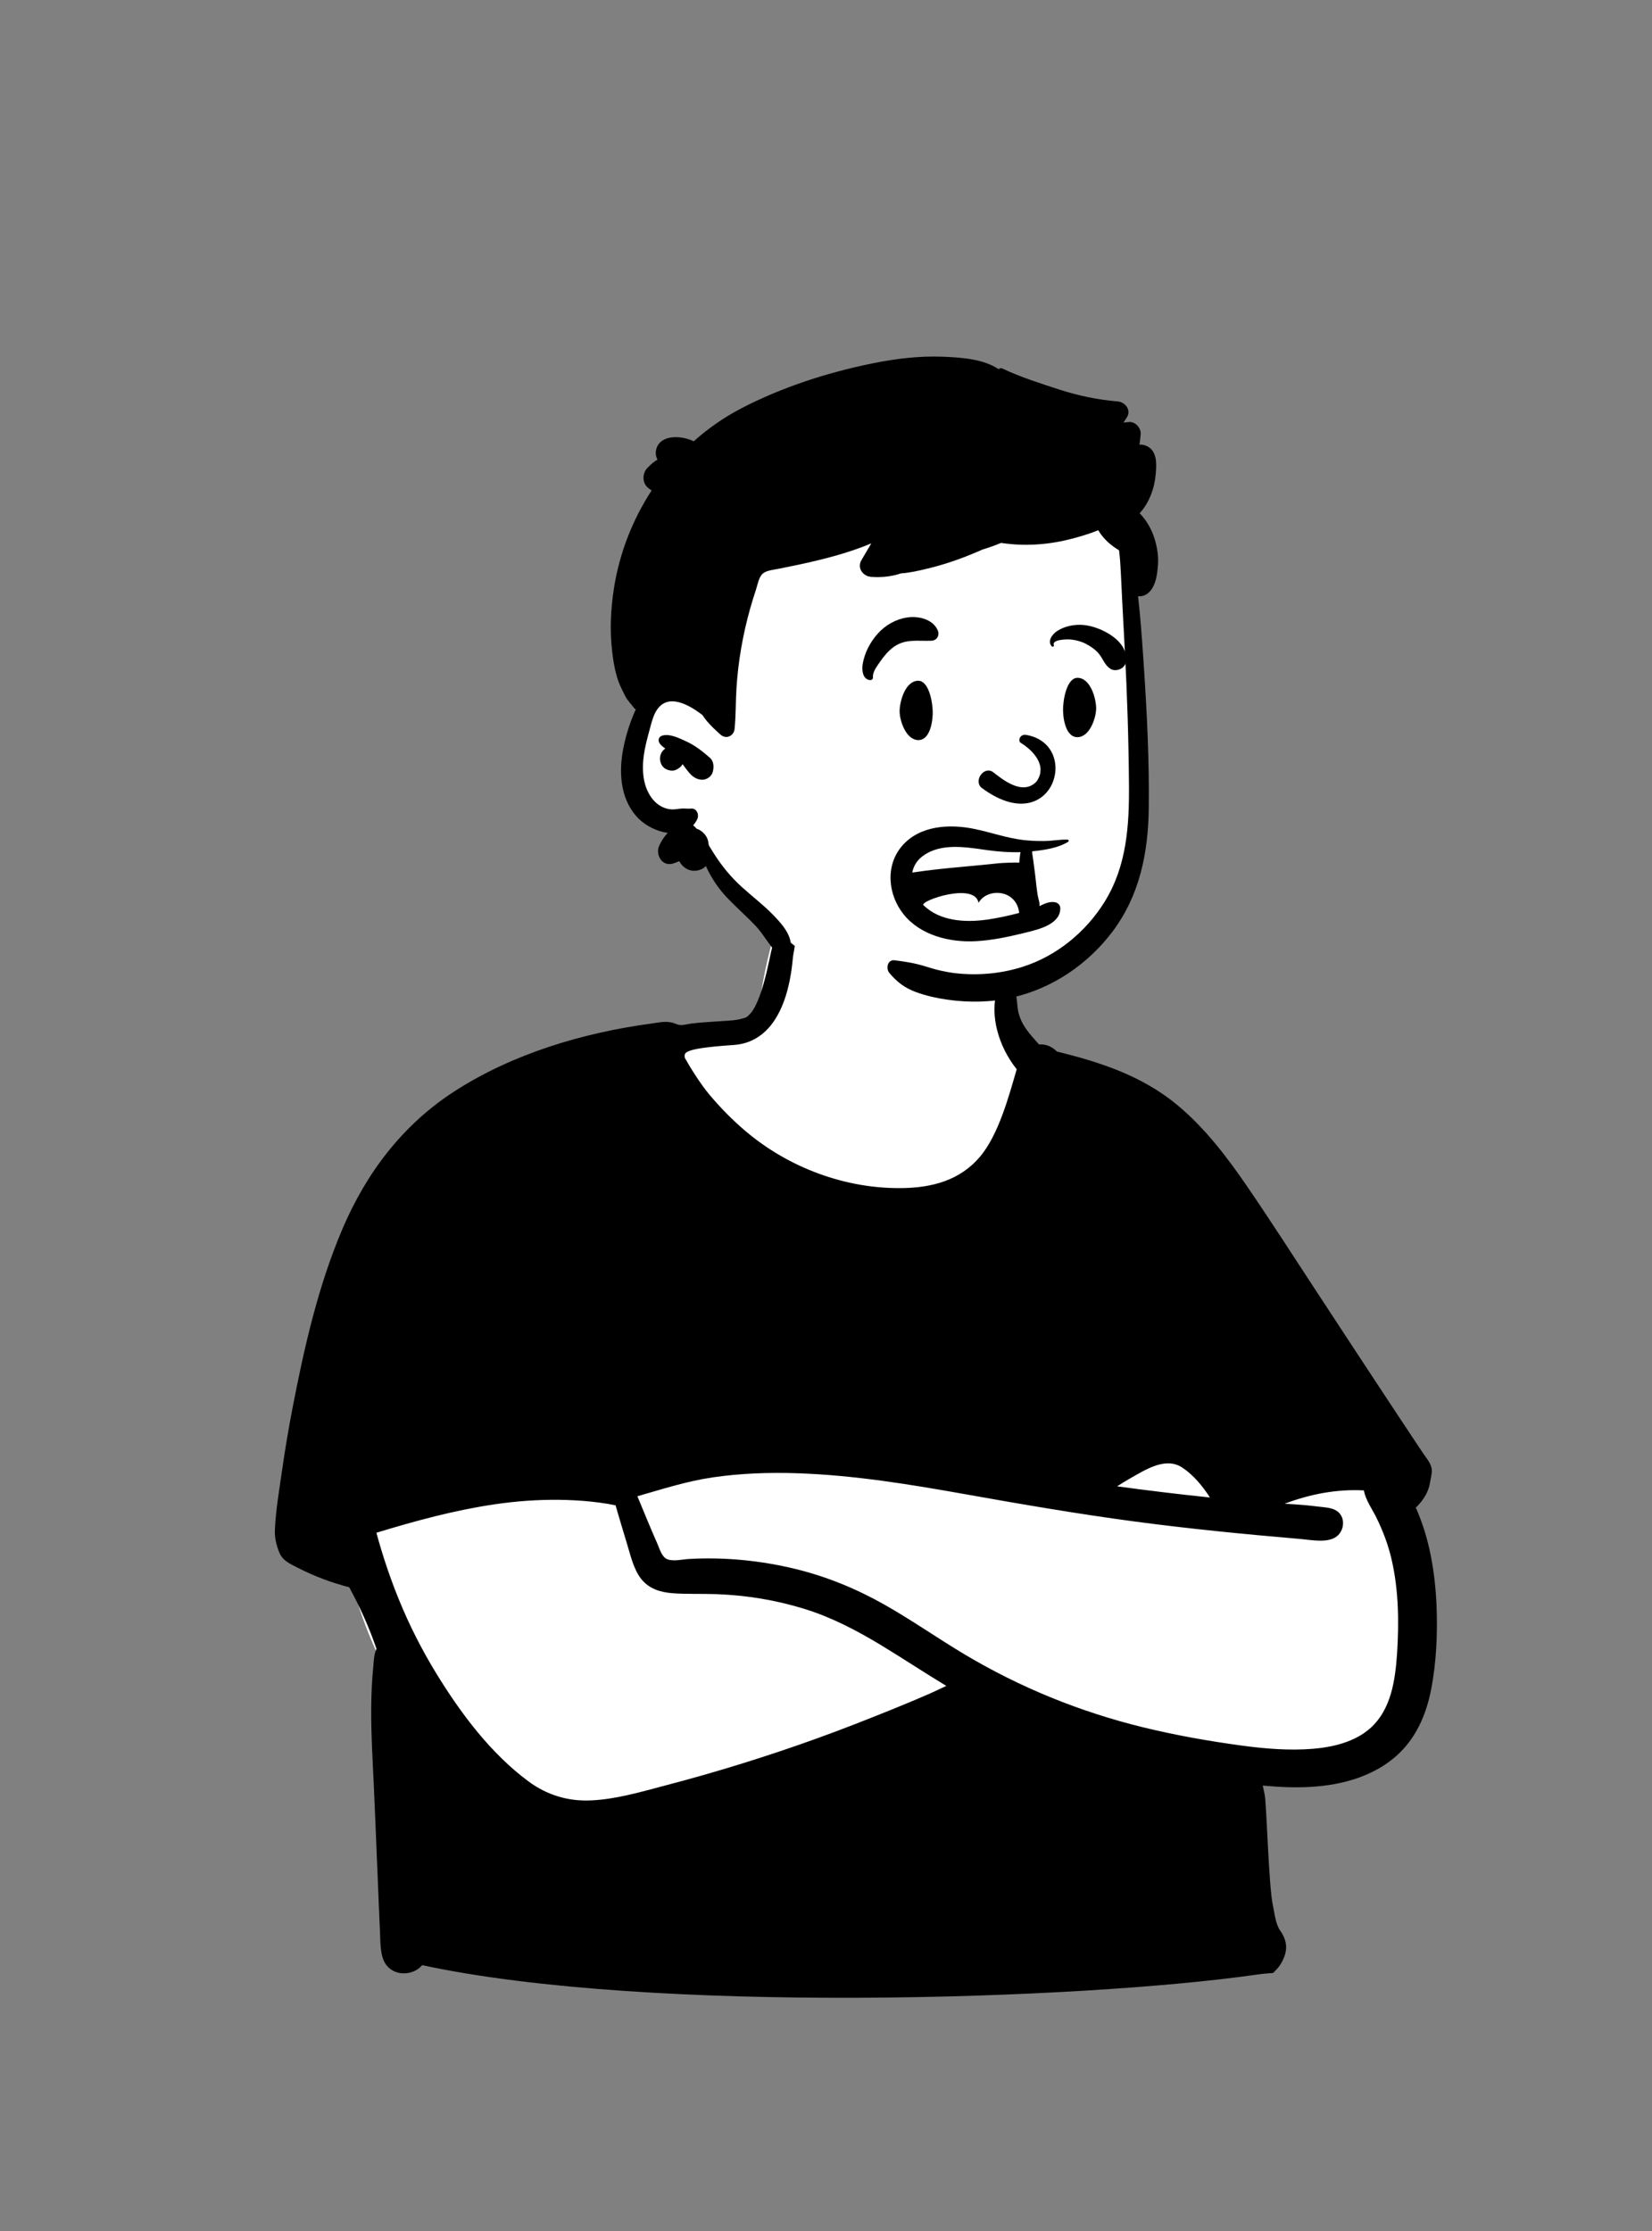 <svg width="240" height="324" viewBox="0 0 240 324" fill="none" xmlns="http://www.w3.org/2000/svg">
<rect x="0" y="0" width="240" height="324" fill="#808080" stroke="none"/>
<path fill-rule="evenodd" clip-rule="evenodd" d="M170.479 181.122C168.644 180.468 166.876 179.712 165.265 178.601C160.621 175.142 157.592 169.938 154.731 165.007C150.7 157.835 147.829 150.193 145.844 142.221C144.991 138.796 144.702 134.824 142.764 131.788C138.371 125.429 125.49 126.253 118.651 127.369C114.07 128.18 113.124 133.308 112.083 137.102C111.217 140.255 110.65 143.443 110.174 146.674C109.042 147.419 107.763 148.024 106.545 148.551C93.265 152.625 90.931 160.177 85.858 171.843C77.291 188.8 54.044 195.439 50.533 215.506C48.27 228.755 54.704 241.219 61.337 252.233C67.515 264.263 76.139 270.037 89.873 267.195C102.755 264.304 115.136 259.468 127.791 255.731C133.92 254.224 140.04 250.302 146.488 251.669C159.773 254.654 173.424 256.058 187.039 255.67C206.155 256.444 206.152 238.089 204.19 223.875C202.816 201.755 191.663 187.551 170.479 181.122V181.122Z" fill="white"/>
<path fill-rule="evenodd" clip-rule="evenodd" d="M171.757 213.13C173.354 214.187 174.698 215.789 175.776 217.475C171.274 217.007 166.779 216.467 162.294 215.852C162.881 215.476 163.474 215.109 164.08 214.763C166.292 213.516 169.288 211.497 171.757 213.13ZM96.95 226.445C96.125 226.122 95.806 224.863 95.484 224.142C94.476 221.88 93.556 219.579 92.599 217.295C96.233 216.259 99.768 215.109 103.533 214.556C107.582 213.963 111.69 213.819 115.776 213.953C124.052 214.223 132.251 215.576 140.388 217.027C148.515 218.476 156.642 219.868 164.826 220.961C172.845 222.031 180.888 222.815 188.947 223.503C190.512 223.636 193.123 224.2 194.382 222.967C195.379 221.991 195.412 220.19 194.164 219.397C193.387 218.902 192.261 218.895 191.373 218.781C190.255 218.637 189.133 218.541 188.008 218.466C187.55 218.436 187.092 218.408 186.633 218.38C190.313 216.992 194.156 216.236 198.145 216.447C198.371 217.818 199.387 219.228 199.943 220.359C200.915 222.333 201.672 224.331 202.169 226.477C203.208 230.964 203.253 235.62 202.96 240.196C202.69 244.011 202.111 248.232 199.12 250.934C196.855 252.98 193.659 253.737 190.694 253.975C187.249 254.252 183.75 253.957 180.333 253.495C175.54 252.846 170.726 251.989 166.027 250.84C156.928 248.615 148.206 245.075 140.159 240.274C136.235 237.934 132.49 235.3 128.512 233.049C124.458 230.754 120.145 228.974 115.616 227.868C110.547 226.631 105.249 226.103 100.039 226.408C99.135 226.461 97.829 226.789 96.95 226.445ZM91.076 224.148C91.609 225.877 92.016 227.851 93.153 229.304C94.279 230.744 95.978 231.252 97.738 231.38C99.86 231.534 102.007 231.435 104.133 231.514C108.495 231.676 112.797 232.385 116.966 233.685C120.852 234.897 124.459 236.787 127.933 238.883C131.146 240.822 134.265 242.904 137.479 244.837C136.624 245.229 135.778 245.653 134.928 246.023C133.144 246.798 131.35 247.545 129.547 248.274C125.993 249.711 122.423 251.114 118.817 252.416C111.545 255.043 104.154 257.338 96.675 259.293C93.107 260.226 89.489 261.315 85.783 261.47C82.496 261.607 79.452 260.678 76.802 258.723C71.304 254.669 66.93 248.817 63.394 243.044C61.294 239.614 59.46 236.011 57.944 232.285C57.177 230.401 56.482 228.488 55.856 226.552C55.562 225.643 55.284 224.729 55.02 223.811C54.904 223.408 54.793 223.003 54.683 222.597C60.304 220.881 65.993 219.332 71.815 218.472C74.923 218.013 78.073 217.78 81.215 217.814C82.775 217.831 84.334 217.915 85.885 218.076C86.721 218.163 87.552 218.274 88.381 218.412C88.723 218.469 89.075 218.553 89.427 218.615C89.966 220.463 90.51 222.309 91.076 224.148ZM207.282 216.803C207.585 216.19 207.713 215.586 207.822 214.919C207.905 214.41 208.124 213.693 207.932 213.032C207.716 212.292 207.129 211.629 206.708 210.998C206.242 210.3 205.777 209.602 205.313 208.903C204.384 207.506 203.457 206.107 202.532 204.708C198.753 198.993 195 193.261 191.241 187.533C187.905 182.45 184.625 177.321 181.188 172.306C178.248 168.018 175.044 163.8 171.021 160.465C165.934 156.248 159.876 154.262 153.549 152.712C152.858 151.994 151.935 151.602 150.948 151.682C149.554 150.1 148.447 148.996 147.944 146.984C147.704 146.021 147.779 143.314 146.841 142.744C145.727 142.067 145.146 142.963 144.838 143.973C143.81 147.353 144.99 151.897 147.705 155.282C146.561 159.236 145.045 164.857 142.339 168.025C139.443 171.417 135.436 172.473 131.114 172.543C122.87 172.675 114.636 169.61 108.348 164.299C106.437 162.685 104.662 160.881 103.057 158.964C101.852 157.525 100.427 155.305 99.485 153.627C99.485 152.973 98.713 152.289 106.571 151.761C114.429 151.232 115.025 140.469 115.199 139.004C115.341 137.815 115.945 135.968 115.107 134.998C114.752 134.586 114.022 134.52 113.571 134.8C112.721 135.328 112.442 136.679 112.174 137.596C111.8 138.88 110.576 146.854 108.257 147.777C107.171 148.209 105.926 148.217 104.778 148.297C103.36 148.396 101.938 148.469 100.526 148.634C100.005 148.695 99.436 148.863 98.922 148.868C98.588 148.872 98.243 148.709 97.92 148.595C96.829 148.209 95.739 148.498 94.615 148.65C84.677 149.986 74.446 153.035 65.97 158.521C58.499 163.357 53.235 170.311 49.762 178.442C46.219 186.74 44.188 195.714 42.486 204.547C41.915 207.507 41.417 210.481 40.989 213.464C40.576 216.347 40.059 219.295 39.935 222.207C39.886 223.359 40.161 224.43 40.585 225.482C41.062 226.667 42.19 227.134 43.271 227.687C45.645 228.902 48.149 229.844 50.73 230.511C52.306 233.38 53.632 236.361 54.699 239.454C54.303 240.238 54.295 241.409 54.219 242.171C54.03 244.068 53.949 245.975 53.932 247.881C53.898 251.701 54.128 255.518 54.308 259.332C54.491 263.2 55.097 278.464 55.196 280.328C55.273 281.776 55.17 283.801 55.932 285.087C57.104 287.062 59.996 286.996 61.335 285.394C94.615 292.551 157.171 290.395 182.366 286.794C185.644 286.326 184.614 286.845 185.448 286.017C186.074 285.395 186.606 284.329 186.779 283.473C187.01 282.33 186.637 281.296 185.983 280.371C185.295 279.399 185.17 277.824 184.915 276.668C184.311 273.935 184.01 261.932 183.728 260.602C183.64 260.188 183.555 259.75 183.453 259.312C188.074 259.749 192.889 259.749 197.286 258.203C199.779 257.326 202.104 255.949 203.894 253.982C206.062 251.601 207.267 248.603 207.887 245.474C208.687 241.439 208.857 237.26 208.7 233.158C208.482 228.311 207.678 223.395 205.683 218.944C206.34 218.334 206.89 217.599 207.282 216.803Z" fill="black"/>
<path fill-rule="evenodd" clip-rule="evenodd" d="M164.267 102.294C163.812 98.296 164.401 89.94 164.44 89.433C164.69 86.223 163.186 73.55 160.345 74.718C155.578 70.943 149.229 70.109 143.293 69.711C130.962 68.884 117.844 70.783 108.322 79.085C103.613 83.396 99.028 89.667 99.397 96.196C95.119 102.385 89.087 110.874 94.418 118.109C96.23 120.421 99.11 121.281 101.386 123.032C105.964 126.726 108.837 132.028 113.459 135.701C125.704 146.708 146.496 149.008 158.527 136.488C167.83 127.42 166.326 113.854 164.69 102.294C163.589 94.522 165.154 110.093 164.267 102.294Z" fill="white"/>
<path fill-rule="evenodd" clip-rule="evenodd" d="M126.82 52.758C130.118 52.092 133.504 51.678 136.872 51.803L137.132 51.813C139.665 51.914 142.875 52.138 145.085 53.612C145.212 53.485 145.417 53.419 145.602 53.508C148.229 54.762 151.118 55.669 153.884 56.57C156.638 57.467 159.494 58.059 162.38 58.298C163.465 58.388 164.395 59.56 163.707 60.612C163.544 60.863 163.384 61.116 163.226 61.37C163.491 61.342 163.756 61.314 164.022 61.287C164.895 61.199 165.767 62.131 165.715 62.982C165.683 63.517 165.625 64.045 165.54 64.567C165.873 64.56 166.203 64.61 166.523 64.745C168.14 65.429 168.027 67.356 167.906 68.822C167.739 70.857 166.978 73.013 165.565 74.535C166.62 75.631 167.367 76.94 167.812 78.494C168.135 79.629 168.315 80.838 168.226 82.02L168.198 82.373C168.088 83.655 167.87 85.075 166.948 85.997C166.475 86.473 165.892 86.646 165.336 86.591C165.672 89.546 165.887 92.517 166.09 95.478L166.185 96.894C166.638 103.737 166.978 110.625 166.889 117.48C166.806 123.886 165.541 130.104 161.613 135.305C158.036 140.042 152.901 143.533 147.091 144.86C143.96 145.577 140.763 145.628 137.594 145.171C136.058 144.949 134.512 144.609 133.054 144.072C131.44 143.476 130.28 142.599 129.194 141.284C128.681 140.661 128.928 139.334 129.951 139.458C131.497 139.646 132.91 139.872 134.392 140.33L134.605 140.397C136.082 140.87 137.611 141.223 139.155 141.373C142.318 141.68 145.529 141.371 148.559 140.411C153.492 138.847 157.741 135.362 160.464 130.983C163.696 125.792 164.062 119.9 164.015 113.931C163.965 107.382 163.752 100.829 163.405 94.286L163.346 93.196C163.162 89.829 162.984 86.46 162.828 83.091C162.78 82.034 162.706 80.969 162.572 79.915C161.354 79.2 160.261 78.215 159.549 77C158.119 77.592 156.615 78.019 155.231 78.359C152.025 79.148 148.697 79.339 145.434 78.845C144.554 79.209 143.656 79.529 142.744 79.804C142.498 79.913 142.252 80.021 142.006 80.126C139.808 81.066 137.579 81.863 135.26 82.447L134.69 82.589C133.469 82.89 132.143 83.186 130.844 83.279C130.631 83.362 130.401 83.431 130.149 83.493C128.966 83.78 127.739 83.871 126.526 83.77C125.345 83.67 124.491 82.476 125.142 81.358C125.617 80.542 126.097 79.729 126.581 78.917C124.897 79.619 123.158 80.202 121.405 80.697C119.635 81.195 117.839 81.616 116.041 82.003C115.079 82.208 114.114 82.389 113.155 82.594C112.468 82.74 111.414 82.816 110.854 83.269C110.235 83.765 110.06 84.924 109.825 85.638C109.517 86.566 109.227 87.498 108.963 88.44C108.437 90.322 108.006 92.23 107.673 94.157C107.339 96.087 107.115 98.036 106.99 99.991C106.866 101.944 106.92 103.909 106.72 105.854C106.612 106.885 105.505 107.415 104.687 106.695C104.591 106.61 104.495 106.525 104.399 106.438L104.256 106.308C103.557 105.674 102.879 105.002 102.319 104.245C102.218 104.106 102.12 103.96 102.03 103.812C102.015 103.812 102.002 103.808 101.987 103.797L101.832 103.68C100.124 102.408 97.269 100.749 95.603 102.863C95.072 103.536 94.8 104.394 94.575 105.221L94.179 106.701C93.923 107.668 93.682 108.639 93.541 109.628C93.222 111.843 93.382 114.396 94.906 116.172C95.514 116.882 96.353 117.389 97.288 117.522C97.811 117.594 98.326 117.505 98.844 117.44C99.37 117.374 99.877 117.48 100.403 117.429C101.239 117.347 101.605 118.349 101.292 118.978C101.123 119.317 100.924 119.608 100.699 119.856C100.88 120.012 101.054 120.181 101.22 120.359C101.715 120.517 102.158 120.857 102.49 121.308C102.758 121.671 102.898 122.066 102.921 122.483C102.951 122.586 102.976 122.692 102.999 122.8L103.453 123.536C103.552 123.697 103.652 123.856 103.751 124.013C104.905 125.83 106.185 127.369 107.776 128.819C109.308 130.214 110.97 131.463 112.409 132.959L112.579 133.137C113.92 134.551 115.334 136.263 114.809 138.319C114.674 138.847 113.936 139.228 113.455 138.871C111.906 137.721 111.127 135.899 109.813 134.504C108.46 133.067 106.962 131.776 105.606 130.343C104.324 128.99 103.312 127.458 102.549 125.771C102.245 126.107 101.801 126.346 101.187 126.439C100.13 126.598 99.146 125.978 98.685 125.063C98.389 125.194 98.087 125.313 97.783 125.406C96.181 125.896 95.174 124.114 95.778 122.798C96.101 122.092 96.505 121.479 97.006 120.963C95.44 120.747 93.847 119.938 92.818 118.928C90.237 116.389 89.882 112.575 90.463 109.182C90.771 107.384 91.303 105.564 91.994 103.875C92.115 103.582 92.244 103.286 92.385 102.994C92.307 102.992 92.227 102.958 92.176 102.893C91.709 102.254 91.141 101.732 90.794 101.018C90.475 100.363 90.12 99.699 89.869 99.016C89.351 97.619 89.098 96.043 88.929 94.565C88.58 91.541 88.715 88.535 89.178 85.53C89.966 80.411 91.869 75.513 94.673 71.214C94.52 71.134 94.374 71.037 94.238 70.922L94.17 70.864L94.061 70.765C93.261 70.04 93.33 68.683 94.061 67.949L94.292 67.718C94.584 67.427 94.836 67.197 95.308 66.881C95.378 66.834 95.449 66.79 95.521 66.749C95.274 66.292 95.188 65.758 95.361 65.168C95.96 63.115 98.914 63.188 100.786 64.083C102.857 62.234 105.154 60.629 107.643 59.329C113.571 56.235 120.274 54.077 126.82 52.758ZM96.176 106.843C97.283 106.481 98.753 107.24 99.748 107.697C101.009 108.276 102.083 109.132 103.122 110.036C103.64 110.489 103.732 111.228 103.604 111.86C103.591 111.924 103.578 111.989 103.563 112.055C103.426 112.729 102.674 113.259 102.009 113.24C100.616 113.202 99.953 112 99.165 110.981C99.072 111.146 98.956 111.298 98.812 111.412L98.715 111.488C98.388 111.737 98.027 111.936 97.595 111.917C97.289 111.902 96.995 111.824 96.725 111.683C96.049 111.325 95.751 110.45 95.935 109.738C96.049 109.29 96.311 108.939 96.653 108.696L96.525 108.609C96.252 108.419 96.003 108.219 95.809 107.923L95.766 107.853H95.782C95.571 107.489 95.709 106.995 96.176 106.843Z" fill="black"/>
<path fill-rule="evenodd" clip-rule="evenodd" d="M131.045 122.856C133.632 119.848 137.99 119.639 141.599 120.391C143.916 120.873 146.171 121.677 148.524 121.975C149.622 122.115 150.733 122.156 151.84 122.136C152.927 122.116 154.016 121.897 155.099 121.937C155.266 121.943 155.329 122.162 155.185 122.251C153.698 123.164 151.696 123.457 149.94 123.636C149.946 123.766 149.954 123.893 149.972 124C150.02 124.287 150.063 124.572 150.099 124.861C150.178 125.512 150.267 126.161 150.356 126.811C150.532 128.09 150.587 129.409 150.895 130.666L150.949 130.875C151.02 131.139 151.037 131.378 151.013 131.592L151.084 131.56L151.31 131.451L151.458 131.381C151.997 131.131 152.512 130.948 153.146 131.009C153.629 131.055 154.035 131.385 154.038 131.901C154.05 134.216 150.931 134.961 149.146 135.404L148.623 135.533C146.352 136.087 144.034 136.573 141.698 136.689C137.95 136.875 133.737 135.841 131.286 132.799C128.998 129.961 128.578 125.723 131.045 122.856ZM148.067 132.584C147.674 129.098 143.392 128.906 142.16 131.117C141.613 128.035 133.527 130.85 134.159 131.463C136.556 133.785 140.193 133.994 143.319 133.564C144.912 133.346 146.505 132.99 148.067 132.584ZM143.315 123.447L142.239 123.292L141.815 123.234C139.146 122.876 136.144 122.691 133.95 124.403C133.149 125.028 132.698 125.843 132.53 126.718C134.606 126.41 136.69 126.176 138.78 125.98L139.35 125.928C140.658 125.81 141.965 125.685 143.271 125.555L144.2 125.461L145.128 125.365C145.455 125.33 147.656 125.218 148.07 125.293C148.114 124.921 148.172 124.116 148.265 123.754C146.701 123.807 145.144 123.691 143.59 123.485L143.315 123.447ZM148.271 107.866C149.866 108.836 152.297 111.098 150.581 113.503C148.561 115.624 145.652 113.193 144.219 112.093C142.89 111.241 141.396 113.433 142.629 114.428C152.987 122.099 157.19 108.12 149.078 106.726C148.185 106.572 147.853 107.566 148.271 107.866ZM151.126 111.953L151.202 111.911L151.228 111.896C151.273 111.867 151.245 111.87 151.143 111.905L151.066 111.933V111.987C151.086 111.975 151.107 111.965 151.126 111.953ZM130.694 103.334L130.693 103.287C130.696 101.939 131.481 98.862 133.42 98.862C134.632 98.862 135.368 100.956 135.495 103.115L135.499 103.203C135.556 104.545 135.187 107.479 133.42 107.479C131.635 107.479 130.712 104.7 130.694 103.334V103.334ZM159.248 102.911L159.248 102.864C159.245 101.516 158.46 98.439 156.521 98.439C155.34 98.439 154.611 100.43 154.457 102.53L154.446 102.692C154.37 103.989 154.714 107.056 156.521 107.056C158.307 107.056 159.229 104.277 159.248 102.911V102.911ZM131.8 89.673C133.383 89.432 135.479 89.889 136.217 91.499C136.546 92.217 136.156 93.01 135.328 93.05C133.325 93.146 131.528 92.7 129.77 94.003C129.013 94.563 128.377 95.34 127.843 96.115L127.641 96.409L127.474 96.652C127.112 97.185 126.768 97.764 126.822 98.408C126.838 98.598 126.643 98.779 126.458 98.771C125.306 98.724 125.182 97.279 125.334 96.411C125.615 94.8 126.395 93.288 127.475 92.07C128.609 90.79 130.107 89.93 131.8 89.673ZM153.601 91.628C154.692 90.926 156.088 90.656 157.367 90.76C159.888 90.963 164.117 93.107 163.561 96.187C163.389 97.137 162.068 97.638 161.29 97.111C160.453 96.545 160.249 95.664 159.626 94.923C159.13 94.332 158.5 93.904 157.825 93.539C157.161 93.18 156.392 92.962 155.637 92.882L155.512 92.87C155.058 92.832 152.765 92.842 153.102 93.698C153.168 93.866 152.918 93.999 152.804 93.872C152.101 93.094 152.897 92.081 153.601 91.628Z" fill="black"/>
</svg>
